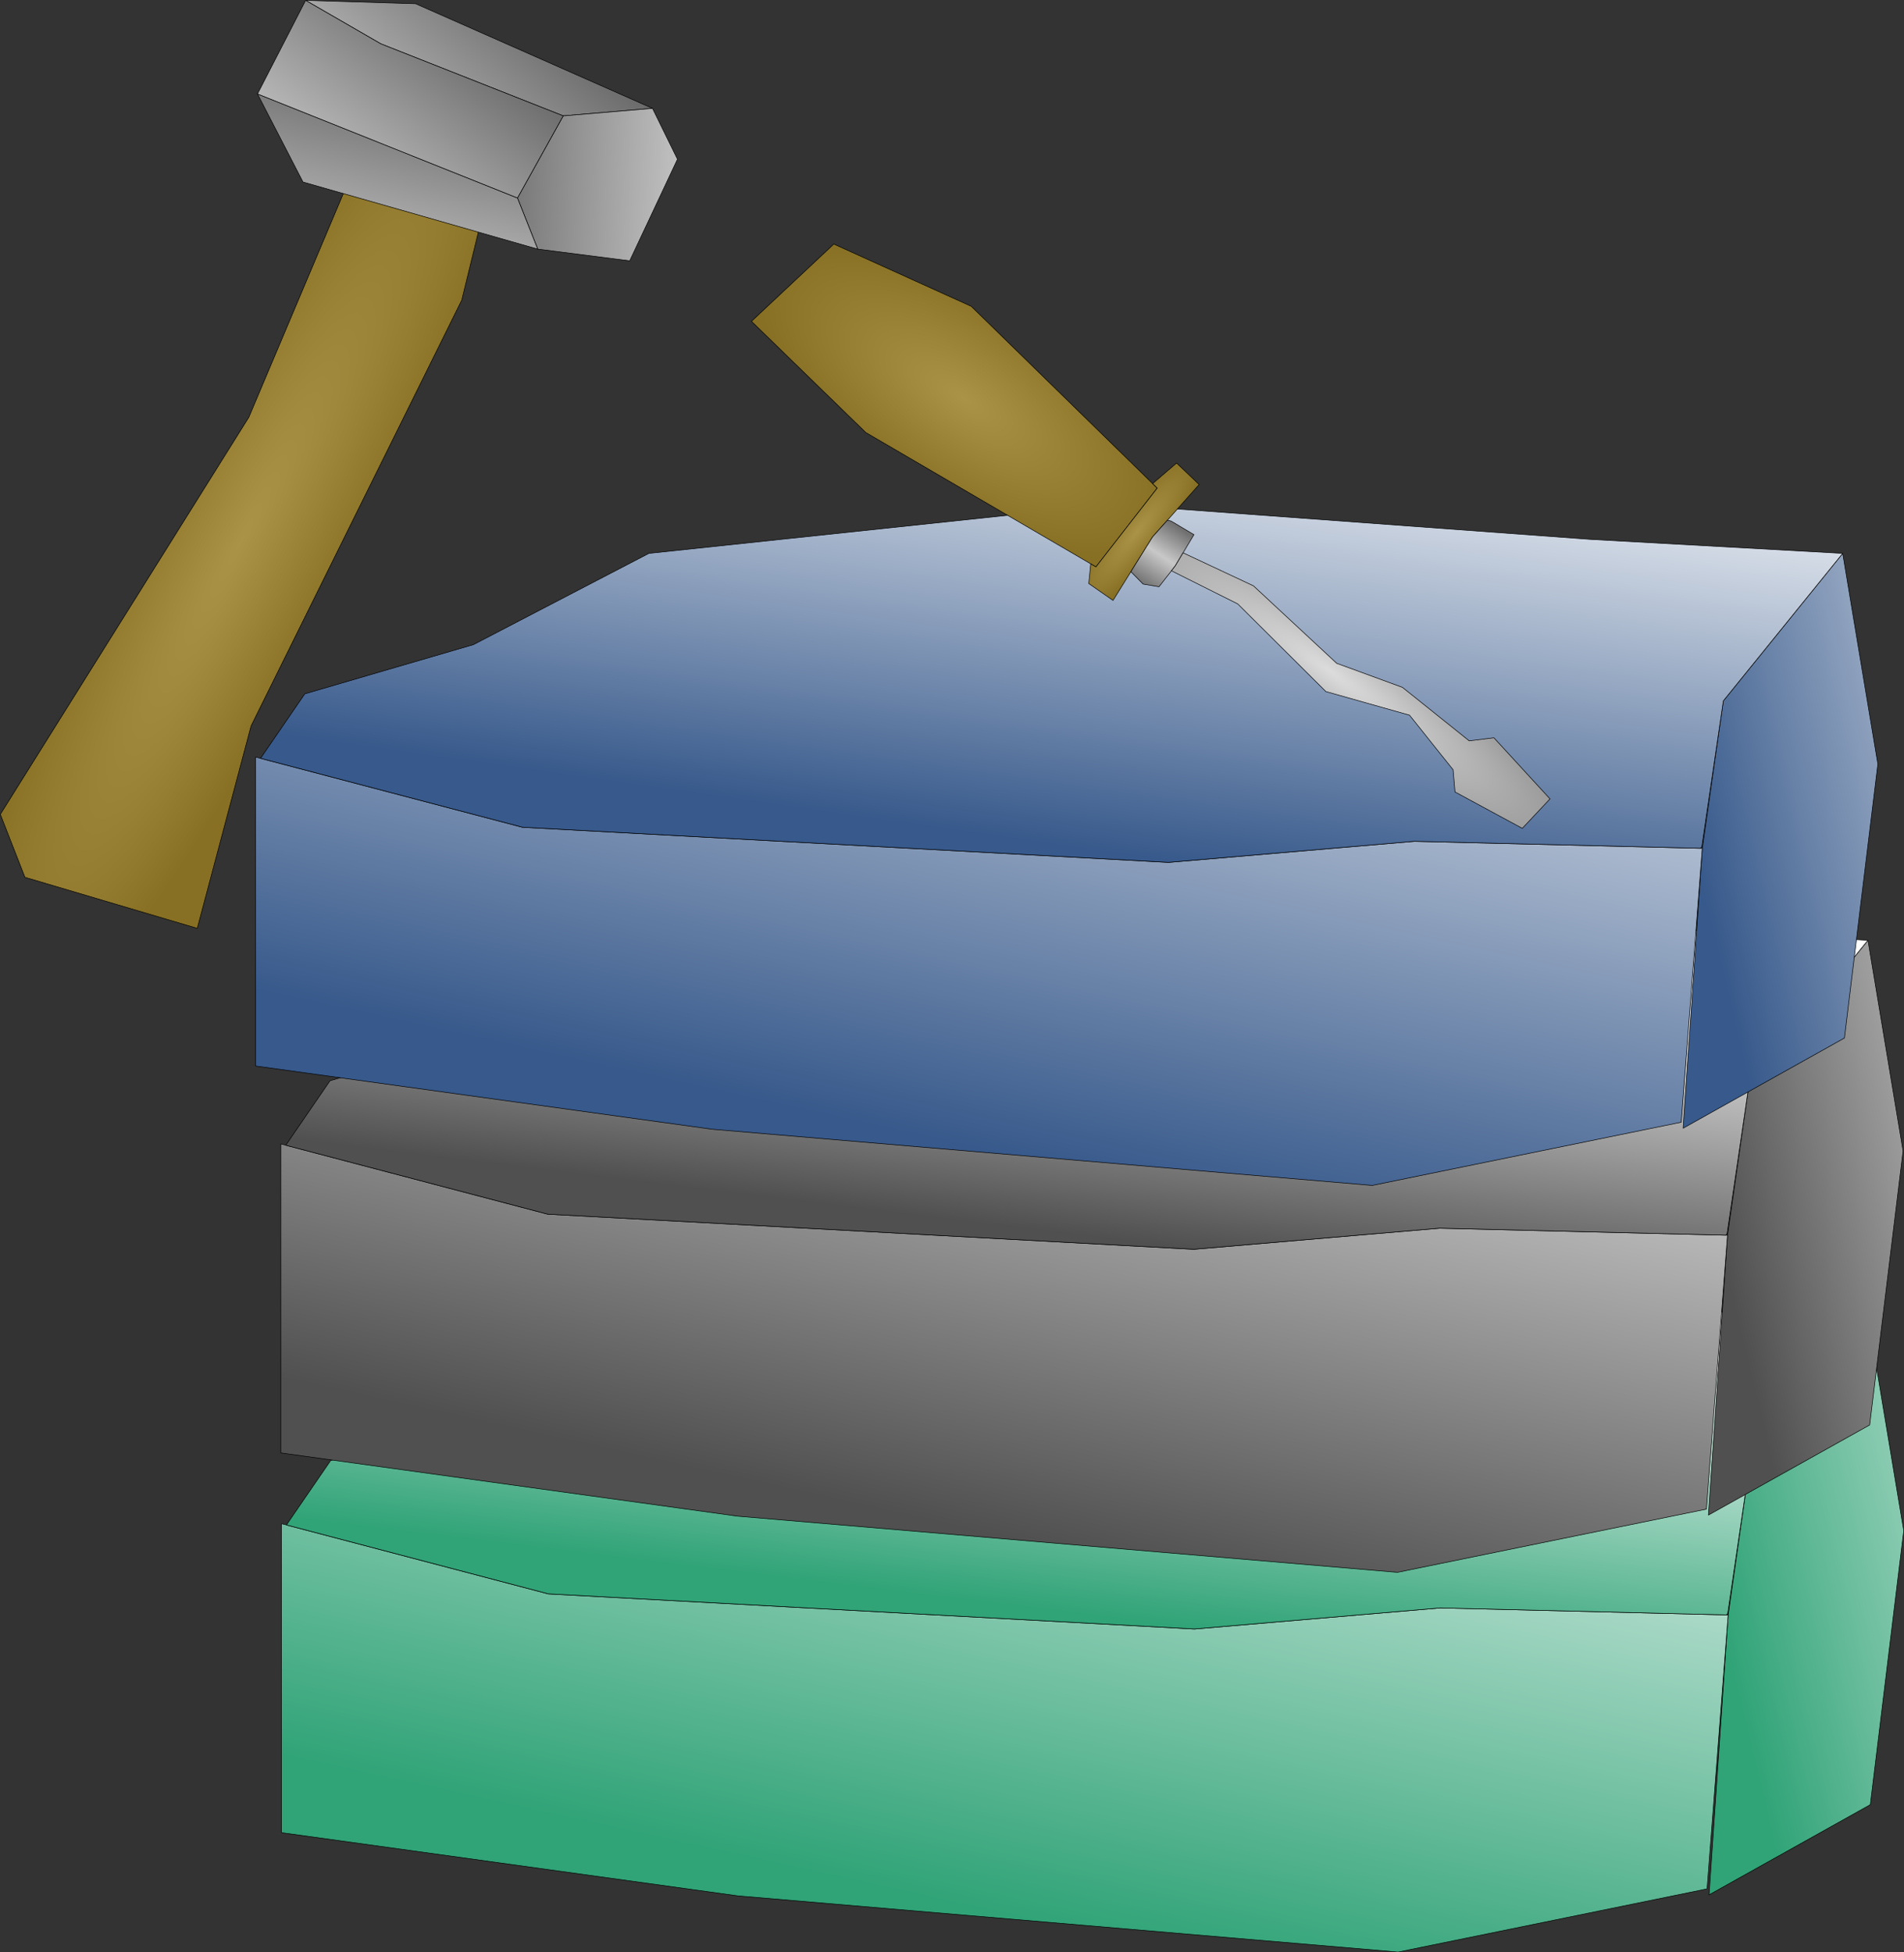 <svg xmlns="http://www.w3.org/2000/svg" xmlns:xlink="http://www.w3.org/1999/xlink" viewBox="0 0 3429.49 3516.54"><rect x="0" y="0" width="3429.49" height="3516.54" fill="#333333" stroke="none"/><defs><linearGradient id="a" x1="3853.49" y1="-216.96" x2="4277.68" y2="-116.29" gradientTransform="matrix(1.96, 0, 0, -1.96, -4396.36, 2516.75)" gradientUnits="userSpaceOnUse"><stop offset="0" stop-color="#30a377"/><stop offset="1" stop-color="#fff"/></linearGradient><linearGradient id="b" x1="3150.66" y1="2011.74" x2="3301.67" y2="2698.6" gradientTransform="matrix(1.96, 0, 0, -1.96, -4396.36, 7389.79)" xlink:href="#a"/><linearGradient id="c" x1="3247.48" y1="-204.53" x2="3286.84" y2="118.53" xlink:href="#a"/><linearGradient id="d" x1="3853.49" y1="-216.96" x2="4277.68" y2="-116.29" gradientTransform="matrix(1.96, 0, 0, -1.96, -4397.53, 1832.79)" gradientUnits="userSpaceOnUse"><stop offset="0" stop-color="#505050"/><stop offset="1" stop-color="#fff"/></linearGradient><linearGradient id="e" x1="3150.66" y1="2011.74" x2="3301.67" y2="2698.6" gradientTransform="matrix(1.96, 0, 0, -1.96, -4397.53, 6705.82)" xlink:href="#d"/><linearGradient id="f" x1="3247.48" y1="-204.53" x2="3286.84" y2="118.53" xlink:href="#d"/><linearGradient id="g" x1="3853.49" y1="-216.96" x2="4277.68" y2="-116.29" gradientTransform="matrix(1.96, 0, 0, -1.96, -4442.98, 1135.89)" gradientUnits="userSpaceOnUse"><stop offset="0" stop-color="#37598b"/><stop offset="1" stop-color="#fff"/></linearGradient><linearGradient id="h" x1="3150.66" y1="2011.74" x2="3301.67" y2="2698.6" gradientTransform="matrix(1.96, 0, 0, -1.96, -4442.98, 6008.93)" xlink:href="#g"/><linearGradient id="i" x1="3244.37" y1="-201.47" x2="3309.59" y2="257.38" xlink:href="#g"/><radialGradient id="j" cx="985.49" cy="2302.2" r="233.53" gradientTransform="matrix(1.51, 1.01, 0.44, -0.65, -708.89, 1232.05)" gradientUnits="userSpaceOnUse"><stop offset="0" stop-color="#aa9346"/><stop offset="1" stop-color="#877023"/></radialGradient><radialGradient id="k" cx="1340.86" cy="1895.05" r="22.85" gradientTransform="matrix(1.62, 1.28, 5.01, -6.34, -9561.96, 11269.86)" xlink:href="#j"/><linearGradient id="l" x1="1144.66" y1="2035.24" x2="1150.63" y2="1960.52" gradientTransform="matrix(1.29, 1, 1, -1.29, -1337.93, 2439.94)" gradientUnits="userSpaceOnUse"><stop offset="0" stop-color="#707070"/><stop offset="0.49" stop-color="#c8c8c8"/><stop offset="1" stop-color="#707070"/></linearGradient><radialGradient id="m" cx="1665.61" cy="2420.08" r="243.25" gradientTransform="matrix(1.79, 1.28, 0.27, -0.38, -1182.3, 10.1)" gradientUnits="userSpaceOnUse"><stop offset="0" stop-color="#dcdcdc"/><stop offset="1" stop-color="#969696"/></radialGradient><radialGradient id="n" cx="-472.97" cy="875.54" r="275.36" gradientTransform="matrix(0.66, 0.34, 1.88, -3.6, -843.76, 4302.75)" xlink:href="#j"/><linearGradient id="o" x1="888.34" y1="1917.35" x2="1325.14" y2="2541.91" gradientTransform="matrix(1.4, 0.13, 0.13, -1.4, -891.42, 3063.66)" gradientUnits="userSpaceOnUse"><stop offset="0" stop-color="#fff"/><stop offset="1"/></linearGradient><linearGradient id="p" x1="804.45" y1="2044.44" x2="1537.01" y2="2074.23" gradientTransform="matrix(1.4, 0.13, 0.13, -1.4, -891.42, 3063.66)" gradientUnits="userSpaceOnUse"><stop offset="0"/><stop offset="1" stop-color="#fff"/></linearGradient><linearGradient id="q" x1="1059.55" y1="2425.06" x2="962.08" y2="1766.79" xlink:href="#p"/><linearGradient id="r" x1="1223.13" y1="2499.32" x2="845.09" y2="1864" xlink:href="#p"/></defs><title>full-stack</title><path d="M3422.65,2391l-215,265.63-37.95,265.64-34.44,504.11,290.49-162.46,60.17-493.45Z" transform="translate(-56.91 -13.39)" style="stroke:#000;stroke-linecap:round;stroke-linejoin:round;stroke-width:1px;fill:url(#a)"/><path d="M3131.73,3415.58l-556.55,113.84-1189-101.19L564,3314.39V2757.82l480.65,126.49,1163.69,63.25,442.71-37.95,518.6,12.65Z" transform="translate(-56.91 -13.39)" style="stroke:#000;stroke-linejoin:round;stroke-width:1px;fill:url(#b)"/><path d="M2107.18,2302.45L1272.35,2391,956.13,2555.43,652.56,2644,573.6,2759l0.18,1.35,470.89,123.92,1163.69,63.25,442.71-37.95,515.37,12.57,2.46-2.66,38.71-262.89,215-265.63-455.36-25.3-860.12-63.24h0Z" transform="translate(-56.91 -13.39)" style="stroke:#000;stroke-linejoin:round;stroke-width:1px;fill:url(#c)"/><path d="M3421.48,1707l-215,265.63-37.95,265.64-34.44,504.11L3424.55,2580l60.17-493.45Z" transform="translate(-56.91 -13.39)" style="stroke:#000;stroke-linecap:round;stroke-linejoin:round;stroke-width:1px;fill:url(#d)"/><path d="M3130.56,2731.62L2574,2845.46,1385,2744.26,562.85,2630.42V2073.86l480.65,126.49,1163.69,63.25,442.71-37.95,518.6,12.65Z" transform="translate(-56.91 -13.39)" style="stroke:#000;stroke-linejoin:round;stroke-width:1px;fill:url(#e)"/><path d="M2106,1618.48L1271.18,1707,955,1871.47,651.39,1960l-79,115.06,0.18,1.35,470.89,123.92,1163.69,63.25,442.71-37.95,515.37,12.57,2.46-2.66,38.71-262.89,215-265.63-455.36-25.3L2106,1618.48h0Z" transform="translate(-56.91 -13.39)" style="stroke:#000;stroke-linejoin:round;stroke-width:1px;fill:url(#f)"/><path d="M3376,1010.13l-215,265.63-37.95,265.64-34.44,504.11,290.49-162.46,60.17-493.45Z" transform="translate(-56.91 -13.39)" style="stroke:#000;stroke-linecap:round;stroke-linejoin:round;stroke-width:1px;fill:url(#g)"/><path d="M3085.11,2034.72l-556.55,113.84-1189-101.19L517.4,1933.53V1377l480.65,126.49,1163.69,63.25,442.71-37.95,518.6,12.65Z" transform="translate(-56.91 -13.39)" style="stroke:#000;stroke-linejoin:round;stroke-width:1px;fill:url(#h)"/><path d="M2060.56,921.59l-834.82,88.55L909.52,1174.58l-303.57,88.54-79,115.06,0.18,1.35,470.89,123.92,1163.69,63.25,442.71-37.95,515.37,12.57,2.46-2.66L3161,1275.77l215-265.63-455.36-25.3-860.12-63.24h0Z" transform="translate(-56.91 -13.39)" style="stroke:#000;stroke-linejoin:round;stroke-width:1px;fill:url(#i)"/><path d="M1558.81,453l247.63,112.19,334.83,327.34-110.34,141.9-414.57-242-205.9-200.3Z" transform="translate(-56.91 -13.39)" style="stroke:#000;stroke-width:1px;fill:url(#j)"/><path d="M2176.15,847.41L2133,884.47l8.27,8.08-110.35,141.91-9.39-5.48-3.52,35.45,43.65,30.4L2133,980.32l83.85-94.17-40.71-38.74h0Z" transform="translate(-56.91 -13.39)" style="stroke:#000;stroke-width:1px;fill:url(#k)"/><path d="M2207.47,976.43L2166.37,952l-6.6-1.73L2133,980.32l-39.09,62.74,21.84,22.32,28.79,4.85,29.12-37.45Z" transform="translate(-56.91 -13.39)" style="stroke:#000;stroke-width:1px;fill:url(#l)"/><path d="M2747.78,1342.25l-44.52,5.57L2583,1251.44l-118.46-43.31-149.88-139.51-126.79-59.52-14.21,23.69-6.75,8.68,119.53,59.75L2445.07,1259l150.66,42.52,78.52,98.38,3.38,39.95,121.25,65.58,49.88-53.07-101-110.1h0Z" transform="translate(-56.91 -13.39)" style="stroke:#000;stroke-width:1px;fill:url(#m)"/><path d="M101.8,1593.53l310.41,92,96.93-364.6L888.61,554l43.54-178.19L756.42,305.14l-77.2,47.62L505.09,765,57.47,1480.2Z" transform="translate(-56.91 -13.39)" style="stroke:#000;fill:url(#n)"/><path d="M607.41,14.08L743,92.4l328.35,129.67,160.82-13.51L805.48,20.07Z" transform="translate(-56.91 -13.39)" style="stroke:#000;fill:url(#o)"/><path d="M1071.36,222.07L989,370l36.5,92.06,165.66,21.09,86-183-45-91.59Z" transform="translate(-56.91 -13.39)" style="stroke:#000;fill:url(#p)"/><path d="M1025.46,462.06L989,370,520.73,182.59l81.93,158.66Z" transform="translate(-56.91 -13.39)" style="stroke:#000;fill:url(#q)"/><path d="M607.41,14.08l-86.68,168.5L989,370l82.4-147.93L743,92.4Z" transform="translate(-56.91 -13.39)" style="stroke:#000;fill:url(#r)"/></svg>
